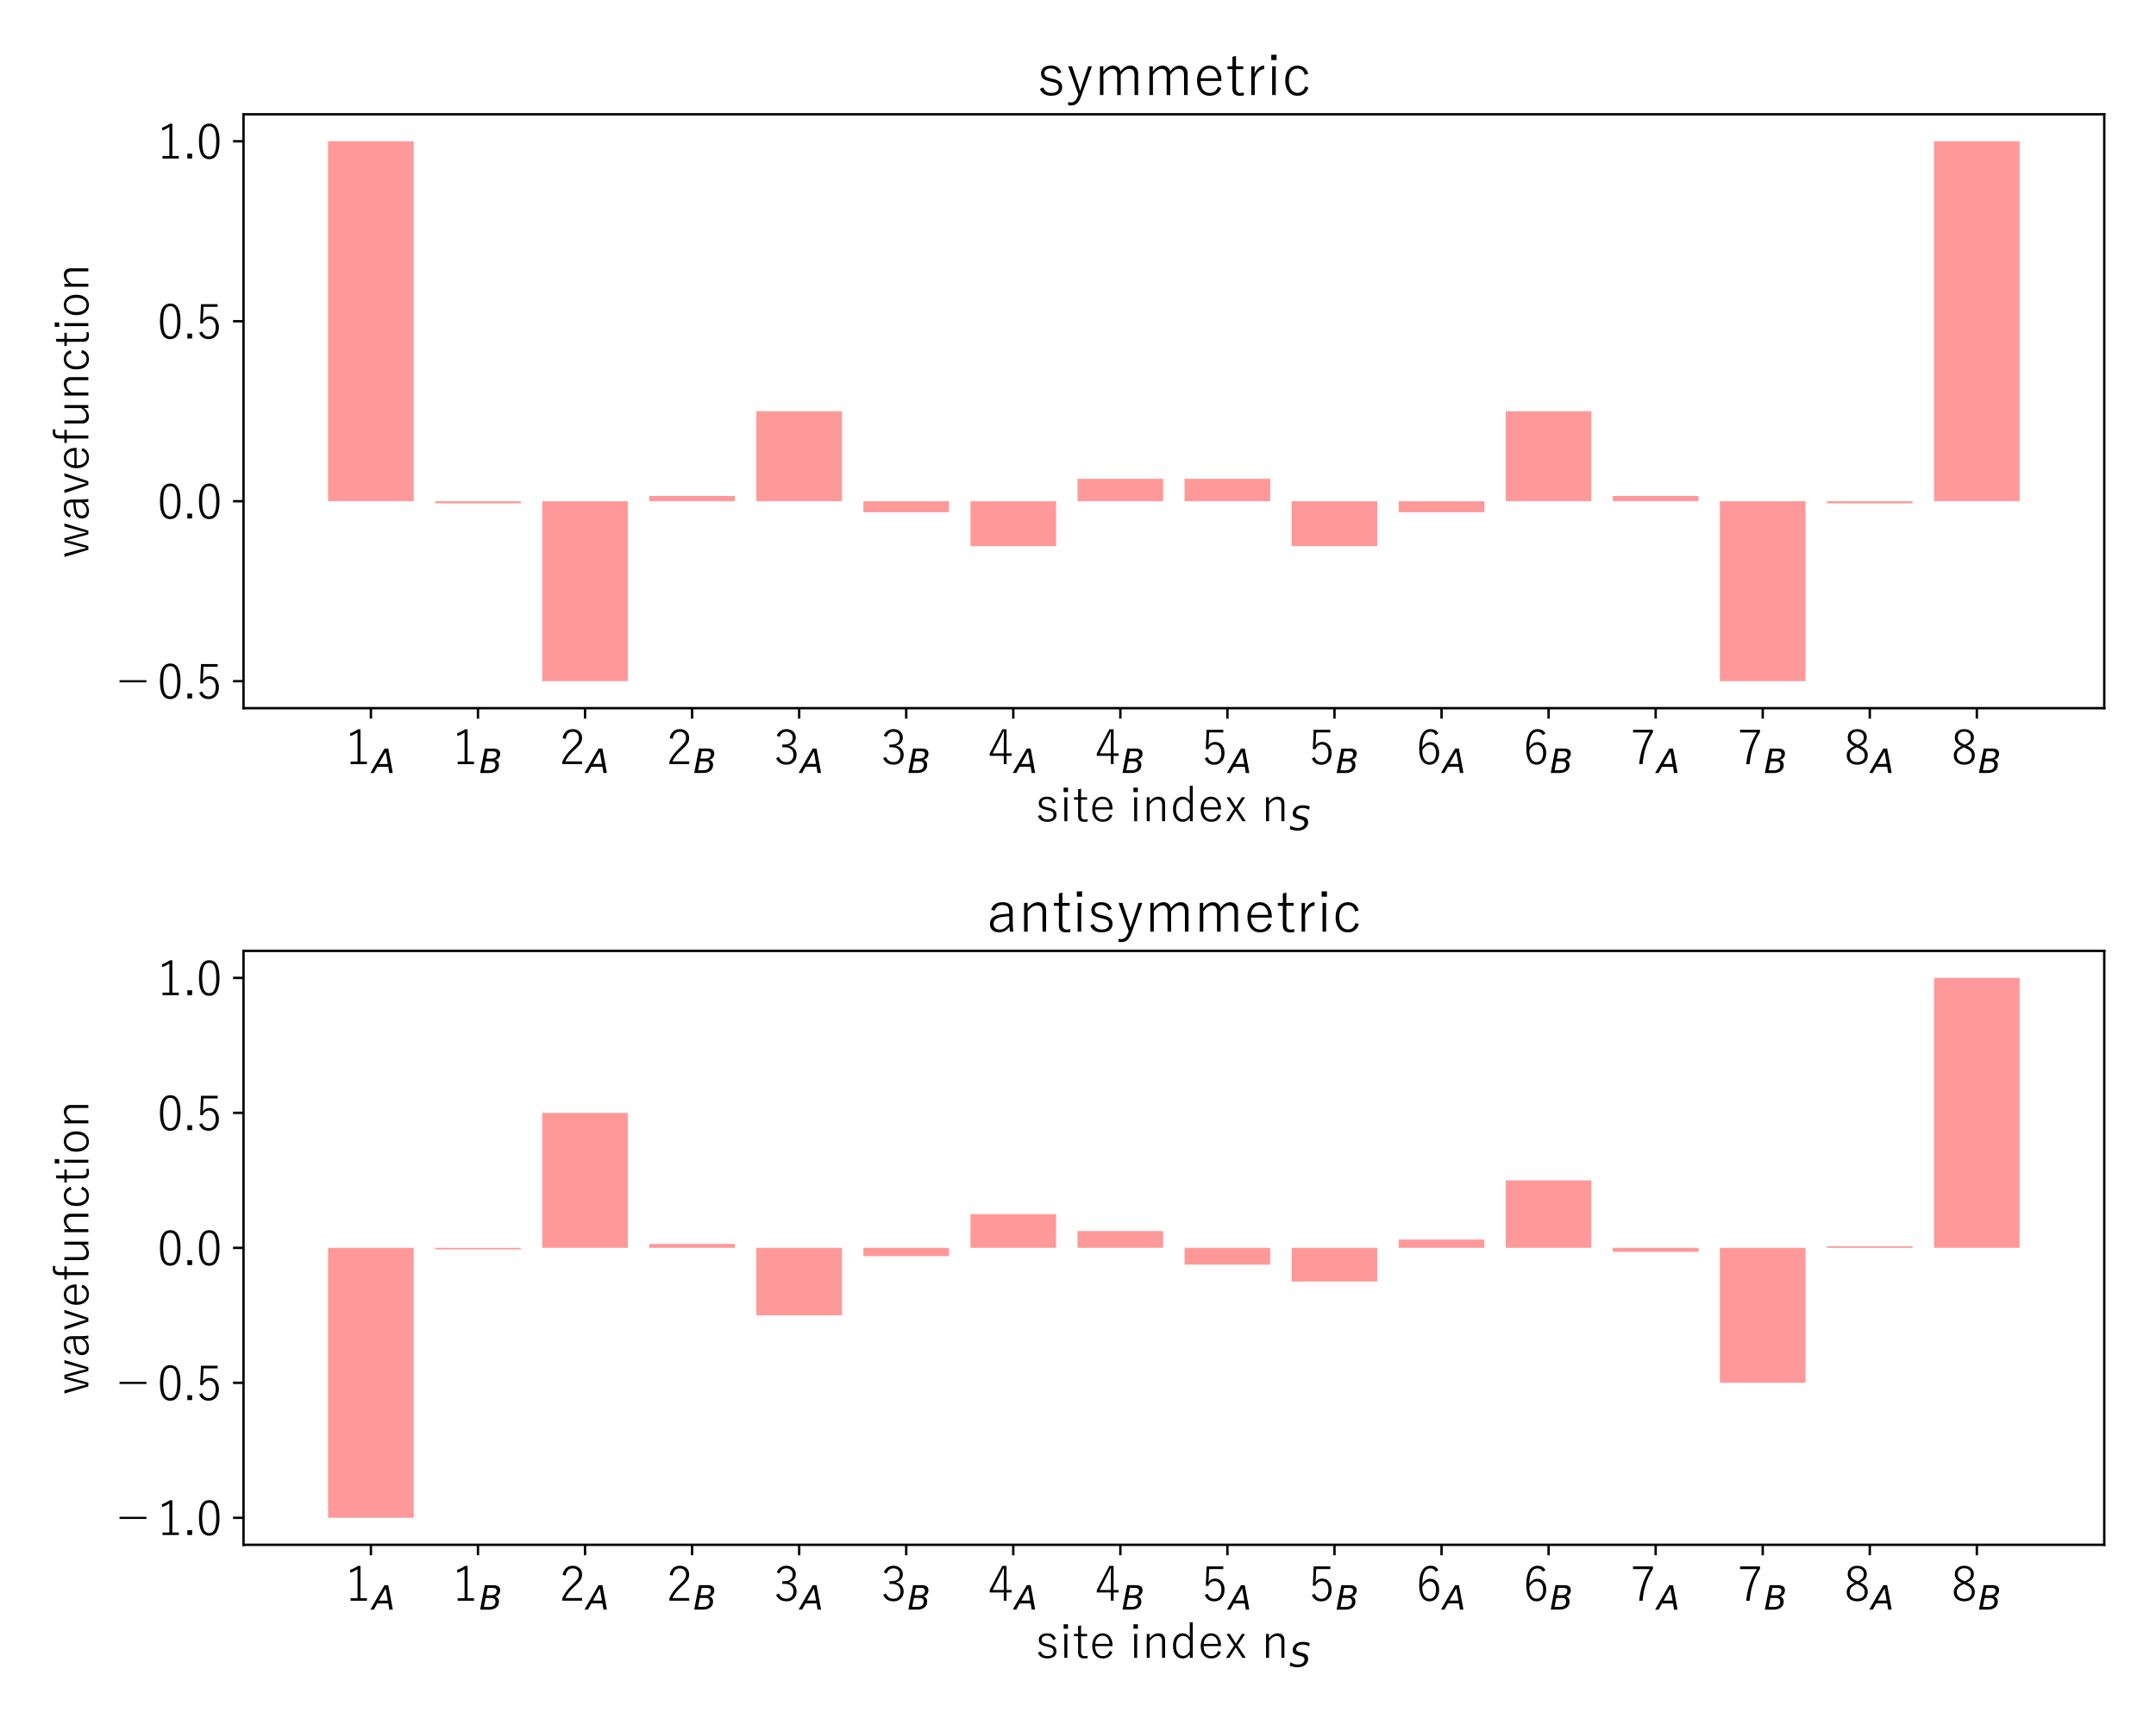 <?xml version="1.0" encoding="utf-8" standalone="no"?>
<!DOCTYPE svg PUBLIC "-//W3C//DTD SVG 1.1//EN"
  "http://www.w3.org/Graphics/SVG/1.1/DTD/svg11.dtd">
<!-- Created with matplotlib (https://matplotlib.org/) -->
<svg height="576pt" version="1.1" viewBox="0 0 720 576" width="720pt" xmlns="http://www.w3.org/2000/svg" xmlns:xlink="http://www.w3.org/1999/xlink">
 <defs>
  <style type="text/css">*{stroke-linecap:butt;stroke-linejoin:round;}</style>
 </defs>
 <g id="figure_1">
  <g id="patch_1">
   <path d="M 0 576 
L 720 576 
L 720 0 
L 0 0 
z
" style="fill:#ffffff;"/>
  </g>
  <g id="axes_1">
   <g id="patch_2">
    <path d="M 81.32 236.464 
L 702.72 236.464 
L 702.72 38.16 
L 81.32 38.16 
z
" style="fill:#ffffff;"/>
   </g>
   <g id="patch_3">
    <path clip-path="url(#pbf1592ee9a)" d="M 109.565 167.359 
L 138.168 167.359 
L 138.168 47.174 
L 109.565 47.174 
z
" style="fill:#ff9999;"/>
   </g>
   <g id="patch_4">
    <path clip-path="url(#pbf1592ee9a)" d="M 145.319 167.359 
L 173.922 167.359 
L 173.922 168.064 
L 145.319 168.064 
z
" style="fill:#ff9999;"/>
   </g>
   <g id="patch_5">
    <path clip-path="url(#pbf1592ee9a)" d="M 181.073 167.359 
L 209.676 167.359 
L 209.676 227.45 
L 181.073 227.45 
z
" style="fill:#ff9999;"/>
   </g>
   <g id="patch_6">
    <path clip-path="url(#pbf1592ee9a)" d="M 216.827 167.359 
L 245.43 167.359 
L 245.43 165.599 
L 216.827 165.599 
z
" style="fill:#ff9999;"/>
   </g>
   <g id="patch_7">
    <path clip-path="url(#pbf1592ee9a)" d="M 252.58 167.359 
L 281.183 167.359 
L 281.183 137.319 
L 252.58 137.319 
z
" style="fill:#ff9999;"/>
   </g>
   <g id="patch_8">
    <path clip-path="url(#pbf1592ee9a)" d="M 288.334 167.359 
L 316.937 167.359 
L 316.937 171.057 
L 288.334 171.057 
z
" style="fill:#ff9999;"/>
   </g>
   <g id="patch_9">
    <path clip-path="url(#pbf1592ee9a)" d="M 324.088 167.359 
L 352.691 167.359 
L 352.691 182.369 
L 324.088 182.369 
z
" style="fill:#ff9999;"/>
   </g>
   <g id="patch_10">
    <path clip-path="url(#pbf1592ee9a)" d="M 359.842 167.359 
L 388.445 167.359 
L 388.445 159.877 
L 359.842 159.877 
z
" style="fill:#ff9999;"/>
   </g>
   <g id="patch_11">
    <path clip-path="url(#pbf1592ee9a)" d="M 395.595 167.359 
L 424.198 167.359 
L 424.198 159.877 
L 395.595 159.877 
z
" style="fill:#ff9999;"/>
   </g>
   <g id="patch_12">
    <path clip-path="url(#pbf1592ee9a)" d="M 431.349 167.359 
L 459.952 167.359 
L 459.952 182.369 
L 431.349 182.369 
z
" style="fill:#ff9999;"/>
   </g>
   <g id="patch_13">
    <path clip-path="url(#pbf1592ee9a)" d="M 467.103 167.359 
L 495.706 167.359 
L 495.706 171.057 
L 467.103 171.057 
z
" style="fill:#ff9999;"/>
   </g>
   <g id="patch_14">
    <path clip-path="url(#pbf1592ee9a)" d="M 502.857 167.359 
L 531.46 167.359 
L 531.46 137.319 
L 502.857 137.319 
z
" style="fill:#ff9999;"/>
   </g>
   <g id="patch_15">
    <path clip-path="url(#pbf1592ee9a)" d="M 538.61 167.359 
L 567.213 167.359 
L 567.213 165.599 
L 538.61 165.599 
z
" style="fill:#ff9999;"/>
   </g>
   <g id="patch_16">
    <path clip-path="url(#pbf1592ee9a)" d="M 574.364 167.359 
L 602.967 167.359 
L 602.967 227.45 
L 574.364 227.45 
z
" style="fill:#ff9999;"/>
   </g>
   <g id="patch_17">
    <path clip-path="url(#pbf1592ee9a)" d="M 610.118 167.359 
L 638.721 167.359 
L 638.721 168.064 
L 610.118 168.064 
z
" style="fill:#ff9999;"/>
   </g>
   <g id="patch_18">
    <path clip-path="url(#pbf1592ee9a)" d="M 645.872 167.359 
L 674.475 167.359 
L 674.475 47.174 
L 645.872 47.174 
z
" style="fill:#ff9999;"/>
   </g>
   <g id="matplotlib.axis_1">
    <g id="xtick_1">
     <g id="line2d_1">
      <defs>
       <path d="M 0 0 
L 0 3.5 
" id="m1835295e54" style="stroke:#000000;stroke-width:0.8;"/>
      </defs>
      <g>
       <use style="stroke:#000000;stroke-width:0.8;" x="123.867" xlink:href="#m1835295e54" y="236.464"/>
      </g>
     </g>
     <g id="text_1">
      <!-- 1$_A$ -->
      <g transform="translate(115.227 255.519)scale(0.16 -0.16)">
       <defs>
        <path d="M 32.234 74.906 
L 32.234 7.516 
L 45.703 7.516 
L 45.703 2.203 
L 11.625 2.203 
L 11.625 7.516 
L 26.031 7.516 
L 26.031 68.109 
Q 19.672 63.766 11.328 60.594 
L 10.203 66.406 
Q 18.5 69.188 27.094 74.906 
z
" id="YuGothic-Regular-49"/>
        <path d="M 36.812 72.906 
L 48 72.906 
L 61.531 0 
L 51.219 0 
L 48.188 18.703 
L 15.375 18.703 
L 5.078 0 
L -5.328 0 
z
M 40.375 63.188 
L 19.922 26.906 
L 46.688 26.906 
z
" id="DejaVuSans-Oblique-65"/>
       </defs>
       <use transform="translate(0 0.094)" xlink:href="#YuGothic-Regular-49"/>
       <use transform="translate(56.572 -16.312)scale(0.7)" xlink:href="#DejaVuSans-Oblique-65"/>
      </g>
     </g>
    </g>
    <g id="xtick_2">
     <g id="line2d_2">
      <g>
       <use style="stroke:#000000;stroke-width:0.8;" x="159.621" xlink:href="#m1835295e54" y="236.464"/>
      </g>
     </g>
     <g id="text_2">
      <!-- 1$_B$ -->
      <g transform="translate(150.981 255.519)scale(0.16 -0.16)">
       <defs>
        <path d="M 16.891 72.906 
L 42.094 72.906 
Q 52.344 72.906 57.422 69.094 
Q 62.5 65.281 62.5 57.625 
Q 62.5 50.594 58.125 45.484 
Q 53.766 40.375 46.688 39.312 
Q 52.734 37.938 55.766 34.078 
Q 58.797 30.219 58.797 23.781 
Q 58.797 12.797 50.656 6.391 
Q 42.531 0 28.422 0 
L 2.688 0 
z
M 19.281 34.812 
L 14.109 8.109 
L 29.984 8.109 
Q 38.922 8.109 43.75 12.203 
Q 48.578 16.312 48.578 23.781 
Q 48.578 29.547 45.375 32.172 
Q 42.188 34.812 35.109 34.812 
z
M 25.094 64.797 
L 20.797 42.828 
L 35.5 42.828 
Q 43.359 42.828 47.781 46.234 
Q 52.203 49.656 52.203 55.719 
Q 52.203 60.453 49.219 62.625 
Q 46.234 64.797 39.703 64.797 
z
" id="DejaVuSans-Oblique-66"/>
       </defs>
       <use transform="translate(0 0.094)" xlink:href="#YuGothic-Regular-49"/>
       <use transform="translate(56.572 -16.312)scale(0.7)" xlink:href="#DejaVuSans-Oblique-66"/>
      </g>
     </g>
    </g>
    <g id="xtick_3">
     <g id="line2d_3">
      <g>
       <use style="stroke:#000000;stroke-width:0.8;" x="195.374" xlink:href="#m1835295e54" y="236.464"/>
      </g>
     </g>
     <g id="text_3">
      <!-- 2$_A$ -->
      <g transform="translate(186.734 255.624)scale(0.16 -0.16)">
       <defs>
        <path d="M 7.172 56.203 
Q 9.188 66.062 15.438 70.953 
Q 20.703 75.094 28.422 75.094 
Q 37.594 75.094 42.969 69.578 
Q 47.797 64.656 47.797 56.688 
Q 47.797 50.297 44.344 44.922 
Q 41.062 39.938 32.719 32.422 
Q 18.609 20.062 12.891 7.719 
L 47.906 7.719 
L 47.906 2.203 
L 6.594 2.203 
L 6.594 7.125 
Q 12.797 21.969 28.219 36.078 
Q 36.422 43.75 39.016 48.25 
Q 41.219 52.047 41.219 56.688 
Q 41.219 63.094 37.156 66.609 
Q 33.688 69.578 28.328 69.578 
Q 16.016 69.578 13.484 54.594 
z
" id="YuGothic-Regular-50"/>
       </defs>
       <use transform="translate(0 0.906)" xlink:href="#YuGothic-Regular-50"/>
       <use transform="translate(56.572 -15.5)scale(0.7)" xlink:href="#DejaVuSans-Oblique-65"/>
      </g>
     </g>
    </g>
    <g id="xtick_4">
     <g id="line2d_4">
      <g>
       <use style="stroke:#000000;stroke-width:0.8;" x="231.128" xlink:href="#m1835295e54" y="236.464"/>
      </g>
     </g>
     <g id="text_4">
      <!-- 2$_B$ -->
      <g transform="translate(222.488 255.624)scale(0.16 -0.16)">
       <use transform="translate(0 0.906)" xlink:href="#YuGothic-Regular-50"/>
       <use transform="translate(56.572 -15.5)scale(0.7)" xlink:href="#DejaVuSans-Oblique-66"/>
      </g>
     </g>
    </g>
    <g id="xtick_5">
     <g id="line2d_5">
      <g>
       <use style="stroke:#000000;stroke-width:0.8;" x="266.882" xlink:href="#m1835295e54" y="236.464"/>
      </g>
     </g>
     <g id="text_5">
      <!-- 3$_A$ -->
      <g transform="translate(258.242 255.624)scale(0.16 -0.16)">
       <defs>
        <path d="M 7.234 61.281 
Q 10.016 68.406 15.828 71.969 
Q 20.797 75.094 27.438 75.094 
Q 36.422 75.094 42 69.625 
Q 46.922 64.844 46.922 57.719 
Q 46.922 50.641 42.781 46.094 
Q 39.203 42.234 33.203 40.828 
L 33.203 40.188 
Q 41.016 38.422 45.062 33.062 
Q 48.641 28.328 48.641 21.688 
Q 48.641 11.719 42 5.906 
Q 36.281 0.875 27.641 0.875 
Q 11.859 0.875 5.812 14.5 
L 11.812 17.094 
Q 14.406 10.938 18.609 8.453 
Q 22.172 6.297 27.641 6.297 
Q 34.625 6.297 38.578 10.984 
Q 42.047 15.094 42.047 21.484 
Q 42.047 29.5 37.016 33.547 
Q 32.469 37.203 24.422 37.203 
L 18.797 37.203 
L 18.797 42.922 
L 23.828 42.922 
Q 32.375 42.922 36.719 47.266 
Q 40.438 50.984 40.438 57.172 
Q 40.438 63.422 36.234 66.844 
Q 32.719 69.672 27.297 69.672 
Q 22.016 69.672 18.266 66.656 
Q 14.797 63.875 13.234 58.891 
z
" id="YuGothic-Regular-51"/>
       </defs>
       <use transform="translate(0 0.906)" xlink:href="#YuGothic-Regular-51"/>
       <use transform="translate(56.572 -15.5)scale(0.7)" xlink:href="#DejaVuSans-Oblique-65"/>
      </g>
     </g>
    </g>
    <g id="xtick_6">
     <g id="line2d_6">
      <g>
       <use style="stroke:#000000;stroke-width:0.8;" x="302.636" xlink:href="#m1835295e54" y="236.464"/>
      </g>
     </g>
     <g id="text_6">
      <!-- 3$_B$ -->
      <g transform="translate(293.996 255.624)scale(0.16 -0.16)">
       <use transform="translate(0 0.906)" xlink:href="#YuGothic-Regular-51"/>
       <use transform="translate(56.572 -15.5)scale(0.7)" xlink:href="#DejaVuSans-Oblique-66"/>
      </g>
     </g>
    </g>
    <g id="xtick_7">
     <g id="line2d_7">
      <g>
       <use style="stroke:#000000;stroke-width:0.8;" x="338.389" xlink:href="#m1835295e54" y="236.464"/>
      </g>
     </g>
     <g id="text_7">
      <!-- 4$_A$ -->
      <g transform="translate(329.749 255.519)scale(0.16 -0.16)">
       <defs>
        <path d="M 39.891 74.812 
L 39.891 24.562 
L 50.484 24.562 
L 50.484 19.391 
L 39.891 19.391 
L 39.891 2.203 
L 34.188 2.203 
L 34.188 19.391 
L 4.781 19.391 
L 4.781 24.266 
L 31.203 74.812 
z
M 34.188 24.562 
L 34.188 54.5 
Q 34.188 57.469 34.375 69.672 
L 33.406 69.672 
Q 30.375 62.312 26.859 55.672 
L 10.891 24.562 
z
" id="YuGothic-Regular-52"/>
       </defs>
       <use transform="translate(0 0.188)" xlink:href="#YuGothic-Regular-52"/>
       <use transform="translate(56.572 -16.219)scale(0.7)" xlink:href="#DejaVuSans-Oblique-65"/>
      </g>
     </g>
    </g>
    <g id="xtick_8">
     <g id="line2d_8">
      <g>
       <use style="stroke:#000000;stroke-width:0.8;" x="374.143" xlink:href="#m1835295e54" y="236.464"/>
      </g>
     </g>
     <g id="text_8">
      <!-- 4$_B$ -->
      <g transform="translate(365.503 255.519)scale(0.16 -0.16)">
       <use transform="translate(0 0.188)" xlink:href="#YuGothic-Regular-52"/>
       <use transform="translate(56.572 -16.219)scale(0.7)" xlink:href="#DejaVuSans-Oblique-66"/>
      </g>
     </g>
    </g>
    <g id="xtick_9">
     <g id="line2d_9">
      <g>
       <use style="stroke:#000000;stroke-width:0.8;" x="409.897" xlink:href="#m1835295e54" y="236.464"/>
      </g>
     </g>
     <g id="text_9">
      <!-- 5$_A$ -->
      <g transform="translate(401.257 255.519)scale(0.16 -0.16)">
       <defs>
        <path d="M 45.406 73.875 
L 45.406 68.359 
L 15.875 68.359 
L 14.984 49.359 
Q 14.891 47.219 14.406 40.969 
Q 16.656 44.625 20.703 46.688 
Q 24.312 48.484 28.422 48.484 
Q 37.453 48.484 43.016 41.453 
Q 48 35.109 48 25.391 
Q 48 13.281 40.969 6.5 
Q 35.203 0.875 26.812 0.875 
Q 12.062 0.875 6.781 14.203 
L 12.891 16.797 
Q 16.547 6.297 26.812 6.297 
Q 33.938 6.297 37.891 11.969 
Q 41.406 17 41.406 25.094 
Q 41.406 34.188 37.203 38.969 
Q 33.547 43.062 27.484 43.062 
Q 22.609 43.062 18.891 40.094 
Q 15.672 37.453 14.109 33.062 
L 8.891 33.891 
L 10.594 73.875 
z
" id="YuGothic-Regular-53"/>
       </defs>
       <use transform="translate(0 0.125)" xlink:href="#YuGothic-Regular-53"/>
       <use transform="translate(56.572 -16.281)scale(0.7)" xlink:href="#DejaVuSans-Oblique-65"/>
      </g>
     </g>
    </g>
    <g id="xtick_10">
     <g id="line2d_10">
      <g>
       <use style="stroke:#000000;stroke-width:0.8;" x="445.651" xlink:href="#m1835295e54" y="236.464"/>
      </g>
     </g>
     <g id="text_10">
      <!-- 5$_B$ -->
      <g transform="translate(437.011 255.519)scale(0.16 -0.16)">
       <use transform="translate(0 0.125)" xlink:href="#YuGothic-Regular-53"/>
       <use transform="translate(56.572 -16.281)scale(0.7)" xlink:href="#DejaVuSans-Oblique-66"/>
      </g>
     </g>
    </g>
    <g id="xtick_11">
     <g id="line2d_11">
      <g>
       <use style="stroke:#000000;stroke-width:0.8;" x="481.404" xlink:href="#m1835295e54" y="236.464"/>
      </g>
     </g>
     <g id="text_11">
      <!-- 6$_A$ -->
      <g transform="translate(472.764 255.624)scale(0.16 -0.16)">
       <defs>
        <path d="M 47.516 65.719 
L 41.5 62.797 
Q 38.422 69.672 31 69.672 
Q 14.203 69.672 13.625 37.016 
Q 20.406 47.906 30.609 47.906 
Q 39.312 47.906 44.484 40.969 
Q 49.031 34.859 49.031 25.391 
Q 49.031 13.375 42.531 6.594 
Q 37.109 0.875 28.906 0.875 
Q 18.5 0.875 12.797 10.203 
Q 7.422 18.891 7.422 34.375 
Q 7.422 56.344 14.703 66.656 
Q 20.703 75.094 31.203 75.094 
Q 42.438 75.094 47.516 65.719 
z
M 13.812 30.719 
Q 13.922 17.781 18.75 11.422 
Q 22.656 6.297 28.906 6.297 
Q 35.688 6.297 39.312 11.859 
Q 42.531 16.797 42.531 25.297 
Q 42.531 33.844 38.578 38.422 
Q 35.156 42.391 29.641 42.391 
Q 20.266 42.391 13.812 30.719 
z
" id="YuGothic-Regular-54"/>
       </defs>
       <use transform="translate(0 0.906)" xlink:href="#YuGothic-Regular-54"/>
       <use transform="translate(56.572 -15.5)scale(0.7)" xlink:href="#DejaVuSans-Oblique-65"/>
      </g>
     </g>
    </g>
    <g id="xtick_12">
     <g id="line2d_12">
      <g>
       <use style="stroke:#000000;stroke-width:0.8;" x="517.158" xlink:href="#m1835295e54" y="236.464"/>
      </g>
     </g>
     <g id="text_12">
      <!-- 6$_B$ -->
      <g transform="translate(508.518 255.624)scale(0.16 -0.16)">
       <use transform="translate(0 0.906)" xlink:href="#YuGothic-Regular-54"/>
       <use transform="translate(56.572 -15.5)scale(0.7)" xlink:href="#DejaVuSans-Oblique-66"/>
      </g>
     </g>
    </g>
    <g id="xtick_13">
     <g id="line2d_13">
      <g>
       <use style="stroke:#000000;stroke-width:0.8;" x="552.912" xlink:href="#m1835295e54" y="236.464"/>
      </g>
     </g>
     <g id="text_13">
      <!-- 7$_A$ -->
      <g transform="translate(544.272 255.519)scale(0.16 -0.16)">
       <defs>
        <path d="M 48.297 73.875 
L 48.297 68.844 
Q 38.031 52.438 32.906 35.688 
Q 28.266 20.703 26.703 2.203 
L 19.578 2.203 
Q 21.578 22.656 27.781 39.656 
Q 32.812 53.562 41.797 68.172 
L 6.781 68.172 
L 6.781 73.875 
z
" id="YuGothic-Regular-55"/>
       </defs>
       <use transform="translate(0 0.125)" xlink:href="#YuGothic-Regular-55"/>
       <use transform="translate(56.572 -16.281)scale(0.7)" xlink:href="#DejaVuSans-Oblique-65"/>
      </g>
     </g>
    </g>
    <g id="xtick_14">
     <g id="line2d_14">
      <g>
       <use style="stroke:#000000;stroke-width:0.8;" x="588.666" xlink:href="#m1835295e54" y="236.464"/>
      </g>
     </g>
     <g id="text_14">
      <!-- 7$_B$ -->
      <g transform="translate(580.026 255.519)scale(0.16 -0.16)">
       <use transform="translate(0 0.125)" xlink:href="#YuGothic-Regular-55"/>
       <use transform="translate(56.572 -16.281)scale(0.7)" xlink:href="#DejaVuSans-Oblique-66"/>
      </g>
     </g>
    </g>
    <g id="xtick_15">
     <g id="line2d_15">
      <g>
       <use style="stroke:#000000;stroke-width:0.8;" x="624.419" xlink:href="#m1835295e54" y="236.464"/>
      </g>
     </g>
     <g id="text_15">
      <!-- 8$_A$ -->
      <g transform="translate(615.779 255.624)scale(0.16 -0.16)">
       <defs>
        <path d="M 33.5 40.281 
Q 43.016 36.078 46.688 30.906 
Q 49.703 26.656 49.703 20.406 
Q 49.703 10.688 42.781 5.375 
Q 36.922 0.875 27.734 0.875 
Q 17.234 0.875 11.234 6.641 
Q 5.812 11.812 5.812 20.172 
Q 5.812 27 10.156 31.688 
Q 13.922 35.75 22.016 39.5 
Q 13.922 43.359 10.75 48 
Q 8.016 51.906 8.016 57.625 
Q 8.016 65.766 14.156 70.75 
Q 19.578 75.094 27.688 75.094 
Q 37.156 75.094 42.828 69.625 
Q 47.703 64.891 47.703 57.906 
Q 47.703 51.375 44.141 47.219 
Q 40.875 43.5 33.5 40.281 
z
M 28.609 42.578 
Q 36.375 45.906 39.203 49.859 
Q 41.5 52.984 41.5 57.812 
Q 41.5 63.625 37.203 67 
Q 33.5 69.922 27.688 69.922 
Q 21.141 69.922 17.438 66.109 
Q 14.203 62.797 14.203 57.625 
Q 14.203 52.594 17.234 49.359 
Q 20.125 46.344 26.906 43.406 
z
M 27.094 37.109 
Q 18.406 33.203 15.047 29.047 
Q 12.109 25.438 12.109 20.406 
Q 12.109 13.375 16.844 9.578 
Q 20.953 6.203 27.734 6.203 
Q 35.641 6.203 39.844 10.5 
Q 43.406 14.156 43.406 20.312 
Q 43.406 25.984 39.844 29.641 
Q 36.578 32.953 28.812 36.281 
z
" id="YuGothic-Regular-56"/>
       </defs>
       <use transform="translate(0 0.906)" xlink:href="#YuGothic-Regular-56"/>
       <use transform="translate(56.572 -15.5)scale(0.7)" xlink:href="#DejaVuSans-Oblique-65"/>
      </g>
     </g>
    </g>
    <g id="xtick_16">
     <g id="line2d_16">
      <g>
       <use style="stroke:#000000;stroke-width:0.8;" x="660.173" xlink:href="#m1835295e54" y="236.464"/>
      </g>
     </g>
     <g id="text_16">
      <!-- 8$_B$ -->
      <g transform="translate(651.533 255.624)scale(0.16 -0.16)">
       <use transform="translate(0 0.906)" xlink:href="#YuGothic-Regular-56"/>
       <use transform="translate(56.572 -15.5)scale(0.7)" xlink:href="#DejaVuSans-Oblique-66"/>
      </g>
     </g>
    </g>
    <g id="text_17">
     <!-- site index n$_S$ -->
     <g transform="translate(345.7 274.664)scale(0.16 -0.16)">
      <defs>
       <path d="M 43.109 41.609 
L 37.109 39.5 
Q 34.281 48.531 24.906 48.531 
Q 19.234 48.531 16.156 46.047 
Q 13.531 43.891 13.531 40.531 
Q 13.531 36.328 16.156 34.328 
Q 18.5 32.516 24.516 31.203 
L 28.516 30.328 
Q 37.797 28.172 41.266 24.656 
Q 44.438 21.484 44.438 15.672 
Q 44.438 8.797 39.109 4.781 
Q 34.078 0.984 25.438 0.984 
Q 10.359 0.984 5.719 13.094 
L 11.719 15.375 
Q 15.047 5.859 25.531 5.859 
Q 32.469 5.859 35.797 9.031 
Q 38.328 11.469 38.328 15.094 
Q 38.328 19.734 35.688 21.781 
Q 33.203 23.688 26.422 25.203 
L 22.406 26.125 
Q 13.578 28.125 10.297 31.781 
Q 7.625 34.766 7.625 39.984 
Q 7.625 46.297 12.547 49.953 
Q 17.141 53.422 25 53.422 
Q 38.531 53.422 43.109 41.609 
z
" id="YuGothic-Regular-115"/>
       <path d="M 16.219 52.203 
L 16.219 2.203 
L 10.016 2.203 
L 10.016 52.203 
z
M 17.672 72.312 
L 17.672 62.984 
L 8.5 62.984 
L 8.5 72.312 
z
" id="YuGothic-Regular-105"/>
       <path d="M 18.703 70.125 
L 18.703 52.203 
L 31.297 52.203 
L 31.297 47.219 
L 18.703 47.219 
L 18.703 14.703 
Q 18.703 5.859 26.125 5.859 
Q 29.344 5.859 32.625 6.594 
L 32.172 1.516 
Q 29.047 0.984 25.094 0.984 
Q 12.5 0.984 12.5 13.484 
L 12.5 47.219 
L 3.906 47.219 
L 3.906 52.203 
L 12.5 52.203 
L 12.5 68.703 
z
" id="YuGothic-Regular-116"/>
       <path d="M 49.172 26.703 
L 12.891 26.703 
Q 12.891 16.219 17.969 10.547 
Q 22.219 5.859 28.812 5.859 
Q 39.594 5.859 42.969 16.609 
L 48.781 14.406 
Q 43.609 0.984 28.719 0.984 
Q 18.219 0.984 12.156 8.938 
Q 6.781 15.969 6.781 27.094 
Q 6.781 39.797 13.672 47.172 
Q 19.484 53.422 28.172 53.422 
Q 38.094 53.422 43.953 45.75 
Q 49.172 38.922 49.172 28.328 
z
M 42.969 31.391 
Q 42.281 40.094 37.891 44.578 
Q 34.125 48.438 28.266 48.438 
Q 21.531 48.438 17.328 43.219 
Q 13.625 38.672 13.094 31.391 
z
" id="YuGothic-Regular-101"/>
       <path d="M 0 0 
z
" id="YuGothic-Regular-32"/>
       <path d="M 16.016 52.203 
L 16.016 42.922 
Q 24.422 53.422 34.281 53.422 
Q 41.062 53.422 44.875 49.172 
Q 48.297 45.406 48.297 39.312 
L 48.297 2.203 
L 42 2.203 
L 42 36.719 
Q 42 47.797 32.719 47.797 
Q 24.031 47.797 16.219 37.406 
L 16.219 2.203 
L 10.016 2.203 
L 10.016 52.203 
z
" id="YuGothic-Regular-110"/>
       <path d="M 48 76.422 
L 48 2.203 
L 42 2.203 
L 42 9.906 
Q 36.422 0.984 26.906 0.984 
Q 17.484 0.984 11.859 8.938 
Q 6.781 16.109 6.781 27.391 
Q 6.781 40.234 13.188 47.406 
Q 18.5 53.422 26.609 53.422 
Q 35.984 53.422 41.797 44.672 
L 41.797 76.422 
z
M 41.797 37.984 
Q 36.531 48 27.594 48 
Q 20.656 48 16.75 41.938 
Q 13.188 36.469 13.188 27.297 
Q 13.188 16.703 18.016 11.031 
Q 21.969 6.297 28.078 6.297 
Q 36.281 6.297 41.797 16.016 
z
" id="YuGothic-Regular-100"/>
       <path d="M 43.703 52.203 
L 27.828 28.078 
L 45.125 2.203 
L 38.094 2.203 
L 27 19.484 
Q 26.469 20.359 25.531 21.781 
Q 24.703 23.141 24.219 23.875 
Q 23.188 22.312 21.391 19.484 
L 10.594 2.203 
L 3.812 2.203 
L 20.797 27.875 
L 4.688 52.203 
L 11.719 52.203 
L 21.625 36.375 
Q 22.953 34.234 24.609 31.891 
L 27.484 36.812 
L 36.922 52.203 
z
" id="YuGothic-Regular-120"/>
       <path d="M 60.297 70.516 
L 58.406 60.891 
Q 53.469 63.531 48.609 64.875 
Q 43.75 66.219 39.203 66.219 
Q 30.375 66.219 25.141 62.359 
Q 19.922 58.5 19.922 52.094 
Q 19.922 48.578 21.844 46.703 
Q 23.781 44.828 31.781 42.672 
L 37.703 41.219 
Q 47.703 38.625 51.609 34.641 
Q 55.516 30.672 55.516 23.484 
Q 55.516 12.453 46.844 5.516 
Q 38.188 -1.422 24.031 -1.422 
Q 18.219 -1.422 12.359 -0.266 
Q 6.5 0.875 0.594 3.219 
L 2.594 13.375 
Q 8.016 10.016 13.453 8.297 
Q 18.891 6.594 24.312 6.594 
Q 33.547 6.594 39.109 10.688 
Q 44.672 14.797 44.672 21.391 
Q 44.672 25.781 42.453 28.047 
Q 40.234 30.328 32.906 32.172 
L 27 33.688 
Q 16.891 36.328 13.203 39.766 
Q 9.516 43.219 9.516 49.422 
Q 9.516 60.297 17.891 67.25 
Q 26.266 74.219 39.703 74.219 
Q 44.922 74.219 50.047 73.281 
Q 55.172 72.359 60.297 70.516 
z
" id="DejaVuSans-Oblique-83"/>
      </defs>
      <use transform="translate(0 0.578)" xlink:href="#YuGothic-Regular-115"/>
      <use transform="translate(50.879 0.578)" xlink:href="#YuGothic-Regular-105"/>
      <use transform="translate(77.1 0.578)" xlink:href="#YuGothic-Regular-116"/>
      <use transform="translate(112.305 0.578)" xlink:href="#YuGothic-Regular-101"/>
      <use transform="translate(168.115 0.578)" xlink:href="#YuGothic-Regular-32"/>
      <use transform="translate(196.631 0.578)" xlink:href="#YuGothic-Regular-105"/>
      <use transform="translate(222.852 0.578)" xlink:href="#YuGothic-Regular-110"/>
      <use transform="translate(280.859 0.578)" xlink:href="#YuGothic-Regular-100"/>
      <use transform="translate(338.672 0.578)" xlink:href="#YuGothic-Regular-101"/>
      <use transform="translate(394.482 0.578)" xlink:href="#YuGothic-Regular-120"/>
      <use transform="translate(443.359 0.578)" xlink:href="#YuGothic-Regular-32"/>
      <use transform="translate(471.875 0.578)" xlink:href="#YuGothic-Regular-110"/>
      <use transform="translate(530.84 -15.828)scale(0.7)" xlink:href="#DejaVuSans-Oblique-83"/>
     </g>
    </g>
   </g>
   <g id="matplotlib.axis_2">
    <g id="ytick_1">
     <g id="line2d_17">
      <defs>
       <path d="M 0 0 
L -3.5 0 
" id="m3c2207ab56" style="stroke:#000000;stroke-width:0.8;"/>
      </defs>
      <g>
       <use style="stroke:#000000;stroke-width:0.8;" x="81.32" xlink:href="#m3c2207ab56" y="227.452"/>
      </g>
     </g>
     <g id="text_18">
      <!-- −0.5 -->
      <g transform="translate(36.4 233.566)scale(0.16 -0.16)">
       <defs>
        <path d="M 78.125 40.281 
L 78.125 35.797 
L 21.922 35.797 
L 21.922 40.281 
z
" id="YuGothic-Regular-8722"/>
        <path d="M 27.938 75.094 
Q 49.219 75.094 49.219 38.375 
Q 49.219 0.875 27.688 0.875 
Q 6.391 0.875 6.391 38.188 
Q 6.391 75.094 27.938 75.094 
z
M 27.938 69.578 
Q 19.828 69.578 16.359 61.531 
Q 13.094 54 13.094 38.375 
Q 13.094 20.359 17.188 12.797 
Q 20.656 6.391 27.688 6.391 
Q 35.797 6.391 39.312 14.844 
Q 42.531 22.562 42.531 38.281 
Q 42.531 56.109 38.375 63.422 
Q 34.906 69.578 27.938 69.578 
z
" id="YuGothic-Regular-48"/>
        <path d="M 17.922 12.406 
L 17.922 2.203 
L 7.906 2.203 
L 7.906 12.406 
z
" id="YuGothic-Regular-46"/>
       </defs>
       <use xlink:href="#YuGothic-Regular-8722"/>
       <use x="100" xlink:href="#YuGothic-Regular-48"/>
       <use x="155.615" xlink:href="#YuGothic-Regular-46"/>
       <use x="181.396" xlink:href="#YuGothic-Regular-53"/>
      </g>
     </g>
    </g>
    <g id="ytick_2">
     <g id="line2d_18">
      <g>
       <use style="stroke:#000000;stroke-width:0.8;" x="81.32" xlink:href="#m3c2207ab56" y="167.359"/>
      </g>
     </g>
     <g id="text_19">
      <!-- 0.0 -->
      <g transform="translate(52.4 173.473)scale(0.16 -0.16)">
       <use xlink:href="#YuGothic-Regular-48"/>
       <use x="55.615" xlink:href="#YuGothic-Regular-46"/>
       <use x="81.396" xlink:href="#YuGothic-Regular-48"/>
      </g>
     </g>
    </g>
    <g id="ytick_3">
     <g id="line2d_19">
      <g>
       <use style="stroke:#000000;stroke-width:0.8;" x="81.32" xlink:href="#m3c2207ab56" y="107.267"/>
      </g>
     </g>
     <g id="text_20">
      <!-- 0.5 -->
      <g transform="translate(52.4 113.38)scale(0.16 -0.16)">
       <use xlink:href="#YuGothic-Regular-48"/>
       <use x="55.615" xlink:href="#YuGothic-Regular-46"/>
       <use x="81.396" xlink:href="#YuGothic-Regular-53"/>
      </g>
     </g>
    </g>
    <g id="ytick_4">
     <g id="line2d_20">
      <g>
       <use style="stroke:#000000;stroke-width:0.8;" x="81.32" xlink:href="#m3c2207ab56" y="47.174"/>
      </g>
     </g>
     <g id="text_21">
      <!-- 1.0 -->
      <g transform="translate(52.4 53.288)scale(0.16 -0.16)">
       <use xlink:href="#YuGothic-Regular-49"/>
       <use x="55.615" xlink:href="#YuGothic-Regular-46"/>
       <use x="81.396" xlink:href="#YuGothic-Regular-48"/>
      </g>
     </g>
    </g>
    <g id="text_22">
     <!-- wavefunction -->
     <g transform="translate(29.852 186.583)rotate(-90)scale(0.16 -0.16)">
      <defs>
       <path d="M 73.734 52.203 
L 58.594 2.203 
L 50.922 2.203 
L 42.531 33.109 
Q 40.922 39.016 39.203 47.219 
L 38.094 47.219 
Q 35.984 37.156 34.906 33.109 
L 26.516 2.203 
L 18.797 2.203 
L 3.906 52.203 
L 10.594 52.203 
L 18.797 21.094 
Q 20.703 13.672 22.219 7.078 
L 23.297 7.078 
Q 26.422 20.609 26.516 21 
L 34.812 52.203 
L 42.828 52.203 
L 51.125 21.391 
Q 52.203 17.391 54.297 7.078 
L 55.422 7.078 
Q 57.125 15.047 58.891 21.297 
L 67.391 52.203 
z
" id="YuGothic-Regular-119"/>
       <path d="M 8.594 40.578 
Q 13.094 53.422 28.266 53.422 
Q 46 53.422 46 36.812 
L 46 19.188 
Q 46 9.188 47.219 2.203 
L 41.406 2.203 
Q 40.766 5.078 40.281 10.984 
Q 33.688 0.984 22.219 0.984 
Q 14.266 0.984 10.062 5.562 
Q 6.5 9.422 6.5 15.484 
Q 6.5 29.047 23.391 31.891 
Q 29.984 33.016 39.984 33.5 
L 39.984 36.188 
Q 39.984 43.312 36.859 46.094 
Q 34.125 48.531 28.172 48.531 
Q 17.438 48.531 14.406 38.484 
z
M 39.984 28.906 
Q 32.469 28.766 24.703 27.297 
Q 12.703 24.859 12.703 15.766 
Q 12.703 10.891 15.828 8.25 
Q 18.609 5.859 23.297 5.859 
Q 33.344 5.859 39.984 16.703 
z
" id="YuGothic-Regular-97"/>
       <path d="M 45.125 52.203 
L 28.328 2.203 
L 20.609 2.203 
L 3.812 52.203 
L 10.5 52.203 
L 20.125 21.484 
Q 20.906 18.891 24.219 7.078 
L 25.094 7.078 
Q 28.219 18.406 29.297 21.922 
L 38.812 52.203 
z
" id="YuGothic-Regular-118"/>
       <path d="M 32.469 75.984 
L 31.594 70.906 
Q 29.438 71.344 27 71.344 
Q 22.656 71.344 20.797 69.094 
Q 19.188 67.141 19.188 62.984 
L 19.188 52.203 
L 31 52.203 
L 31 47.219 
L 19.188 47.219 
L 19.188 2.203 
L 12.984 2.203 
L 12.984 47.219 
L 3.719 47.219 
L 3.719 52.203 
L 12.984 52.203 
L 12.984 63.188 
Q 12.984 76.422 26.266 76.422 
Q 28.516 76.422 32.469 75.984 
z
" id="YuGothic-Regular-102"/>
       <path d="M 48.094 52.203 
L 48.094 2.203 
L 42.094 2.203 
L 42.094 11.719 
Q 38.719 6.391 33.406 3.516 
Q 28.812 0.984 23.922 0.984 
Q 17.188 0.984 13.328 5.031 
Q 9.719 8.734 9.719 14.984 
L 9.719 52.203 
L 16.016 52.203 
L 16.016 16.891 
Q 16.016 6.5 25.594 6.5 
Q 30.219 6.5 35.016 9.859 
Q 39.156 12.797 41.891 17.188 
L 41.891 52.203 
z
" id="YuGothic-Regular-117"/>
       <path d="M 46.578 39.109 
L 40.484 37.312 
Q 37.797 48.344 27.781 48.344 
Q 20.406 48.344 16.406 42.094 
Q 12.891 36.531 12.891 27.297 
Q 12.891 16.547 17.484 10.891 
Q 21.391 6.062 27.781 6.062 
Q 38.328 6.062 41.016 17.281 
L 46.969 15.281 
Q 42.281 0.984 27.781 0.984 
Q 17.438 0.984 11.625 8.938 
Q 6.5 15.922 6.5 27.094 
Q 6.5 39.891 13.188 47.172 
Q 18.953 53.422 27.781 53.422 
Q 35.156 53.422 40.141 49.312 
Q 44.672 45.656 46.578 39.109 
z
" id="YuGothic-Regular-99"/>
       <path d="M 28.078 53.422 
Q 38.094 53.422 44 45.516 
Q 49.266 38.422 49.266 27.391 
Q 49.266 14.594 42.484 7.281 
Q 36.719 0.984 27.984 0.984 
Q 17.828 0.984 11.969 8.984 
Q 6.781 16.016 6.781 27.094 
Q 6.781 39.891 13.531 47.172 
Q 19.281 53.422 28.078 53.422 
z
M 28.078 48.344 
Q 20.656 48.344 16.703 42.094 
Q 13.188 36.578 13.188 27.297 
Q 13.188 16.547 17.672 10.891 
Q 21.578 6.062 27.984 6.062 
Q 35.359 6.062 39.359 12.359 
Q 42.875 17.922 42.875 27.297 
Q 42.875 37.891 38.375 43.5 
Q 34.469 48.344 28.078 48.344 
z
" id="YuGothic-Regular-111"/>
      </defs>
      <use xlink:href="#YuGothic-Regular-119"/>
      <use x="77.588" xlink:href="#YuGothic-Regular-97"/>
      <use x="133.398" xlink:href="#YuGothic-Regular-118"/>
      <use x="182.275" xlink:href="#YuGothic-Regular-101"/>
      <use x="238.086" xlink:href="#YuGothic-Regular-102"/>
      <use x="272.607" xlink:href="#YuGothic-Regular-117"/>
      <use x="330.713" xlink:href="#YuGothic-Regular-110"/>
      <use x="388.721" xlink:href="#YuGothic-Regular-99"/>
      <use x="440.332" xlink:href="#YuGothic-Regular-116"/>
      <use x="475.537" xlink:href="#YuGothic-Regular-105"/>
      <use x="501.758" xlink:href="#YuGothic-Regular-111"/>
      <use x="557.861" xlink:href="#YuGothic-Regular-110"/>
     </g>
    </g>
   </g>
   <g id="patch_19">
    <path d="M 81.32 236.464 
L 81.32 38.16 
" style="fill:none;stroke:#000000;stroke-linecap:square;stroke-linejoin:miter;stroke-width:0.8;"/>
   </g>
   <g id="patch_20">
    <path d="M 702.72 236.464 
L 702.72 38.16 
" style="fill:none;stroke:#000000;stroke-linecap:square;stroke-linejoin:miter;stroke-width:0.8;"/>
   </g>
   <g id="patch_21">
    <path d="M 81.32 236.464 
L 702.72 236.464 
" style="fill:none;stroke:#000000;stroke-linecap:square;stroke-linejoin:miter;stroke-width:0.8;"/>
   </g>
   <g id="patch_22">
    <path d="M 81.32 38.16 
L 702.72 38.16 
" style="fill:none;stroke:#000000;stroke-linecap:square;stroke-linejoin:miter;stroke-width:0.8;"/>
   </g>
   <g id="text_23">
    <!-- symmetric -->
    <g transform="translate(346.183 32.16)scale(0.192 -0.192)">
     <defs>
      <path d="M 45.312 52.203 
L 26.422 -0.391 
Q 23.25 -9.375 18.5 -12.938 
Q 14.594 -15.922 8.688 -15.922 
Q 6.203 -15.922 4.203 -15.531 
L 3.719 -10.109 
Q 6.391 -10.688 8.688 -10.688 
Q 13.281 -10.688 16.156 -7.719 
Q 18.75 -5.125 20.906 0.688 
L 21.828 3.078 
L 4 52.203 
L 10.688 52.203 
L 21.531 19.969 
Q 22.516 17 24.516 9.906 
L 25 9.906 
Q 25.734 12.016 26.812 15.484 
Q 27.938 18.953 28.328 20.219 
L 38.922 52.203 
z
" id="YuGothic-Regular-121"/>
      <path d="M 15.922 52.203 
L 15.922 42.922 
Q 23.734 53.422 32.812 53.422 
Q 38.281 53.422 42 50.094 
Q 45.219 47.266 45.797 43.016 
Q 53.422 53.422 62.797 53.422 
Q 69.391 53.422 73.094 49.172 
Q 76.422 45.406 76.422 39.312 
L 76.422 2.203 
L 70.219 2.203 
L 70.219 36.719 
Q 70.219 47.797 61.078 47.797 
Q 56.938 47.797 52.641 44.578 
Q 49.031 41.844 46.188 37.406 
L 46.188 2.203 
L 39.984 2.203 
L 39.984 36.719 
Q 39.984 47.797 31.203 47.797 
Q 27.047 47.797 22.859 44.734 
Q 19.094 42.047 16.109 37.406 
L 16.109 2.203 
L 10.016 2.203 
L 10.016 52.203 
z
" id="YuGothic-Regular-109"/>
      <path d="M 32.719 53.422 
L 32.234 47.219 
Q 26.953 47.219 22.469 42.672 
Q 18.266 38.484 16.109 31.5 
L 16.109 2.203 
L 10.016 2.203 
L 10.016 52.203 
L 15.922 52.203 
L 15.922 39.203 
Q 18.844 46.688 23.828 50.391 
Q 27.938 53.422 32.719 53.422 
z
" id="YuGothic-Regular-114"/>
     </defs>
     <use xlink:href="#YuGothic-Regular-115"/>
     <use x="50.879" xlink:href="#YuGothic-Regular-121"/>
     <use x="100.098" xlink:href="#YuGothic-Regular-109"/>
     <use x="186.182" xlink:href="#YuGothic-Regular-109"/>
     <use x="272.266" xlink:href="#YuGothic-Regular-101"/>
     <use x="328.076" xlink:href="#YuGothic-Regular-116"/>
     <use x="363.281" xlink:href="#YuGothic-Regular-114"/>
     <use x="399.658" xlink:href="#YuGothic-Regular-105"/>
     <use x="425.879" xlink:href="#YuGothic-Regular-99"/>
    </g>
   </g>
  </g>
  <g id="axes_2">
   <g id="patch_23">
    <path d="M 81.32 515.824 
L 702.72 515.824 
L 702.72 317.52 
L 81.32 317.52 
z
" style="fill:#ffffff;"/>
   </g>
   <g id="patch_24">
    <path clip-path="url(#p44dab4bc45)" d="M 109.565 416.672 
L 138.168 416.672 
L 138.168 506.81 
L 109.565 506.81 
z
" style="fill:#ff9999;"/>
   </g>
   <g id="patch_25">
    <path clip-path="url(#p44dab4bc45)" d="M 145.319 416.672 
L 173.922 416.672 
L 173.922 417.2 
L 145.319 417.2 
z
" style="fill:#ff9999;"/>
   </g>
   <g id="patch_26">
    <path clip-path="url(#p44dab4bc45)" d="M 181.073 416.672 
L 209.676 416.672 
L 209.676 371.604 
L 181.073 371.604 
z
" style="fill:#ff9999;"/>
   </g>
   <g id="patch_27">
    <path clip-path="url(#p44dab4bc45)" d="M 216.827 416.672 
L 245.43 416.672 
L 245.43 415.352 
L 216.827 415.352 
z
" style="fill:#ff9999;"/>
   </g>
   <g id="patch_28">
    <path clip-path="url(#p44dab4bc45)" d="M 252.58 416.672 
L 281.183 416.672 
L 281.183 439.202 
L 252.58 439.202 
z
" style="fill:#ff9999;"/>
   </g>
   <g id="patch_29">
    <path clip-path="url(#p44dab4bc45)" d="M 288.334 416.672 
L 316.937 416.672 
L 316.937 419.445 
L 288.334 419.445 
z
" style="fill:#ff9999;"/>
   </g>
   <g id="patch_30">
    <path clip-path="url(#p44dab4bc45)" d="M 324.088 416.672 
L 352.691 416.672 
L 352.691 405.415 
L 324.088 405.415 
z
" style="fill:#ff9999;"/>
   </g>
   <g id="patch_31">
    <path clip-path="url(#p44dab4bc45)" d="M 359.842 416.672 
L 388.445 416.672 
L 388.445 411.06 
L 359.842 411.06 
z
" style="fill:#ff9999;"/>
   </g>
   <g id="patch_32">
    <path clip-path="url(#p44dab4bc45)" d="M 395.595 416.672 
L 424.198 416.672 
L 424.198 422.284 
L 395.595 422.284 
z
" style="fill:#ff9999;"/>
   </g>
   <g id="patch_33">
    <path clip-path="url(#p44dab4bc45)" d="M 431.349 416.672 
L 459.952 416.672 
L 459.952 427.929 
L 431.349 427.929 
z
" style="fill:#ff9999;"/>
   </g>
   <g id="patch_34">
    <path clip-path="url(#p44dab4bc45)" d="M 467.103 416.672 
L 495.706 416.672 
L 495.706 413.899 
L 467.103 413.899 
z
" style="fill:#ff9999;"/>
   </g>
   <g id="patch_35">
    <path clip-path="url(#p44dab4bc45)" d="M 502.857 416.672 
L 531.46 416.672 
L 531.46 394.142 
L 502.857 394.142 
z
" style="fill:#ff9999;"/>
   </g>
   <g id="patch_36">
    <path clip-path="url(#p44dab4bc45)" d="M 538.61 416.672 
L 567.213 416.672 
L 567.213 417.992 
L 538.61 417.992 
z
" style="fill:#ff9999;"/>
   </g>
   <g id="patch_37">
    <path clip-path="url(#p44dab4bc45)" d="M 574.364 416.672 
L 602.967 416.672 
L 602.967 461.74 
L 574.364 461.74 
z
" style="fill:#ff9999;"/>
   </g>
   <g id="patch_38">
    <path clip-path="url(#p44dab4bc45)" d="M 610.118 416.672 
L 638.721 416.672 
L 638.721 416.144 
L 610.118 416.144 
z
" style="fill:#ff9999;"/>
   </g>
   <g id="patch_39">
    <path clip-path="url(#p44dab4bc45)" d="M 645.872 416.672 
L 674.475 416.672 
L 674.475 326.534 
L 645.872 326.534 
z
" style="fill:#ff9999;"/>
   </g>
   <g id="matplotlib.axis_3">
    <g id="xtick_17">
     <g id="line2d_21">
      <g>
       <use style="stroke:#000000;stroke-width:0.8;" x="123.867" xlink:href="#m1835295e54" y="515.824"/>
      </g>
     </g>
     <g id="text_24">
      <!-- 1$_A$ -->
      <g transform="translate(115.227 534.879)scale(0.16 -0.16)">
       <use transform="translate(0 0.094)" xlink:href="#YuGothic-Regular-49"/>
       <use transform="translate(56.572 -16.312)scale(0.7)" xlink:href="#DejaVuSans-Oblique-65"/>
      </g>
     </g>
    </g>
    <g id="xtick_18">
     <g id="line2d_22">
      <g>
       <use style="stroke:#000000;stroke-width:0.8;" x="159.621" xlink:href="#m1835295e54" y="515.824"/>
      </g>
     </g>
     <g id="text_25">
      <!-- 1$_B$ -->
      <g transform="translate(150.981 534.879)scale(0.16 -0.16)">
       <use transform="translate(0 0.094)" xlink:href="#YuGothic-Regular-49"/>
       <use transform="translate(56.572 -16.312)scale(0.7)" xlink:href="#DejaVuSans-Oblique-66"/>
      </g>
     </g>
    </g>
    <g id="xtick_19">
     <g id="line2d_23">
      <g>
       <use style="stroke:#000000;stroke-width:0.8;" x="195.374" xlink:href="#m1835295e54" y="515.824"/>
      </g>
     </g>
     <g id="text_26">
      <!-- 2$_A$ -->
      <g transform="translate(186.734 534.984)scale(0.16 -0.16)">
       <use transform="translate(0 0.906)" xlink:href="#YuGothic-Regular-50"/>
       <use transform="translate(56.572 -15.5)scale(0.7)" xlink:href="#DejaVuSans-Oblique-65"/>
      </g>
     </g>
    </g>
    <g id="xtick_20">
     <g id="line2d_24">
      <g>
       <use style="stroke:#000000;stroke-width:0.8;" x="231.128" xlink:href="#m1835295e54" y="515.824"/>
      </g>
     </g>
     <g id="text_27">
      <!-- 2$_B$ -->
      <g transform="translate(222.488 534.984)scale(0.16 -0.16)">
       <use transform="translate(0 0.906)" xlink:href="#YuGothic-Regular-50"/>
       <use transform="translate(56.572 -15.5)scale(0.7)" xlink:href="#DejaVuSans-Oblique-66"/>
      </g>
     </g>
    </g>
    <g id="xtick_21">
     <g id="line2d_25">
      <g>
       <use style="stroke:#000000;stroke-width:0.8;" x="266.882" xlink:href="#m1835295e54" y="515.824"/>
      </g>
     </g>
     <g id="text_28">
      <!-- 3$_A$ -->
      <g transform="translate(258.242 534.984)scale(0.16 -0.16)">
       <use transform="translate(0 0.906)" xlink:href="#YuGothic-Regular-51"/>
       <use transform="translate(56.572 -15.5)scale(0.7)" xlink:href="#DejaVuSans-Oblique-65"/>
      </g>
     </g>
    </g>
    <g id="xtick_22">
     <g id="line2d_26">
      <g>
       <use style="stroke:#000000;stroke-width:0.8;" x="302.636" xlink:href="#m1835295e54" y="515.824"/>
      </g>
     </g>
     <g id="text_29">
      <!-- 3$_B$ -->
      <g transform="translate(293.996 534.984)scale(0.16 -0.16)">
       <use transform="translate(0 0.906)" xlink:href="#YuGothic-Regular-51"/>
       <use transform="translate(56.572 -15.5)scale(0.7)" xlink:href="#DejaVuSans-Oblique-66"/>
      </g>
     </g>
    </g>
    <g id="xtick_23">
     <g id="line2d_27">
      <g>
       <use style="stroke:#000000;stroke-width:0.8;" x="338.389" xlink:href="#m1835295e54" y="515.824"/>
      </g>
     </g>
     <g id="text_30">
      <!-- 4$_A$ -->
      <g transform="translate(329.749 534.879)scale(0.16 -0.16)">
       <use transform="translate(0 0.188)" xlink:href="#YuGothic-Regular-52"/>
       <use transform="translate(56.572 -16.219)scale(0.7)" xlink:href="#DejaVuSans-Oblique-65"/>
      </g>
     </g>
    </g>
    <g id="xtick_24">
     <g id="line2d_28">
      <g>
       <use style="stroke:#000000;stroke-width:0.8;" x="374.143" xlink:href="#m1835295e54" y="515.824"/>
      </g>
     </g>
     <g id="text_31">
      <!-- 4$_B$ -->
      <g transform="translate(365.503 534.879)scale(0.16 -0.16)">
       <use transform="translate(0 0.188)" xlink:href="#YuGothic-Regular-52"/>
       <use transform="translate(56.572 -16.219)scale(0.7)" xlink:href="#DejaVuSans-Oblique-66"/>
      </g>
     </g>
    </g>
    <g id="xtick_25">
     <g id="line2d_29">
      <g>
       <use style="stroke:#000000;stroke-width:0.8;" x="409.897" xlink:href="#m1835295e54" y="515.824"/>
      </g>
     </g>
     <g id="text_32">
      <!-- 5$_A$ -->
      <g transform="translate(401.257 534.879)scale(0.16 -0.16)">
       <use transform="translate(0 0.125)" xlink:href="#YuGothic-Regular-53"/>
       <use transform="translate(56.572 -16.281)scale(0.7)" xlink:href="#DejaVuSans-Oblique-65"/>
      </g>
     </g>
    </g>
    <g id="xtick_26">
     <g id="line2d_30">
      <g>
       <use style="stroke:#000000;stroke-width:0.8;" x="445.651" xlink:href="#m1835295e54" y="515.824"/>
      </g>
     </g>
     <g id="text_33">
      <!-- 5$_B$ -->
      <g transform="translate(437.011 534.879)scale(0.16 -0.16)">
       <use transform="translate(0 0.125)" xlink:href="#YuGothic-Regular-53"/>
       <use transform="translate(56.572 -16.281)scale(0.7)" xlink:href="#DejaVuSans-Oblique-66"/>
      </g>
     </g>
    </g>
    <g id="xtick_27">
     <g id="line2d_31">
      <g>
       <use style="stroke:#000000;stroke-width:0.8;" x="481.404" xlink:href="#m1835295e54" y="515.824"/>
      </g>
     </g>
     <g id="text_34">
      <!-- 6$_A$ -->
      <g transform="translate(472.764 534.984)scale(0.16 -0.16)">
       <use transform="translate(0 0.906)" xlink:href="#YuGothic-Regular-54"/>
       <use transform="translate(56.572 -15.5)scale(0.7)" xlink:href="#DejaVuSans-Oblique-65"/>
      </g>
     </g>
    </g>
    <g id="xtick_28">
     <g id="line2d_32">
      <g>
       <use style="stroke:#000000;stroke-width:0.8;" x="517.158" xlink:href="#m1835295e54" y="515.824"/>
      </g>
     </g>
     <g id="text_35">
      <!-- 6$_B$ -->
      <g transform="translate(508.518 534.984)scale(0.16 -0.16)">
       <use transform="translate(0 0.906)" xlink:href="#YuGothic-Regular-54"/>
       <use transform="translate(56.572 -15.5)scale(0.7)" xlink:href="#DejaVuSans-Oblique-66"/>
      </g>
     </g>
    </g>
    <g id="xtick_29">
     <g id="line2d_33">
      <g>
       <use style="stroke:#000000;stroke-width:0.8;" x="552.912" xlink:href="#m1835295e54" y="515.824"/>
      </g>
     </g>
     <g id="text_36">
      <!-- 7$_A$ -->
      <g transform="translate(544.272 534.879)scale(0.16 -0.16)">
       <use transform="translate(0 0.125)" xlink:href="#YuGothic-Regular-55"/>
       <use transform="translate(56.572 -16.281)scale(0.7)" xlink:href="#DejaVuSans-Oblique-65"/>
      </g>
     </g>
    </g>
    <g id="xtick_30">
     <g id="line2d_34">
      <g>
       <use style="stroke:#000000;stroke-width:0.8;" x="588.666" xlink:href="#m1835295e54" y="515.824"/>
      </g>
     </g>
     <g id="text_37">
      <!-- 7$_B$ -->
      <g transform="translate(580.026 534.879)scale(0.16 -0.16)">
       <use transform="translate(0 0.125)" xlink:href="#YuGothic-Regular-55"/>
       <use transform="translate(56.572 -16.281)scale(0.7)" xlink:href="#DejaVuSans-Oblique-66"/>
      </g>
     </g>
    </g>
    <g id="xtick_31">
     <g id="line2d_35">
      <g>
       <use style="stroke:#000000;stroke-width:0.8;" x="624.419" xlink:href="#m1835295e54" y="515.824"/>
      </g>
     </g>
     <g id="text_38">
      <!-- 8$_A$ -->
      <g transform="translate(615.779 534.984)scale(0.16 -0.16)">
       <use transform="translate(0 0.906)" xlink:href="#YuGothic-Regular-56"/>
       <use transform="translate(56.572 -15.5)scale(0.7)" xlink:href="#DejaVuSans-Oblique-65"/>
      </g>
     </g>
    </g>
    <g id="xtick_32">
     <g id="line2d_36">
      <g>
       <use style="stroke:#000000;stroke-width:0.8;" x="660.173" xlink:href="#m1835295e54" y="515.824"/>
      </g>
     </g>
     <g id="text_39">
      <!-- 8$_B$ -->
      <g transform="translate(651.533 534.984)scale(0.16 -0.16)">
       <use transform="translate(0 0.906)" xlink:href="#YuGothic-Regular-56"/>
       <use transform="translate(56.572 -15.5)scale(0.7)" xlink:href="#DejaVuSans-Oblique-66"/>
      </g>
     </g>
    </g>
    <g id="text_40">
     <!-- site index n$_S$ -->
     <g transform="translate(345.7 554.024)scale(0.16 -0.16)">
      <use transform="translate(0 0.578)" xlink:href="#YuGothic-Regular-115"/>
      <use transform="translate(50.879 0.578)" xlink:href="#YuGothic-Regular-105"/>
      <use transform="translate(77.1 0.578)" xlink:href="#YuGothic-Regular-116"/>
      <use transform="translate(112.305 0.578)" xlink:href="#YuGothic-Regular-101"/>
      <use transform="translate(168.115 0.578)" xlink:href="#YuGothic-Regular-32"/>
      <use transform="translate(196.631 0.578)" xlink:href="#YuGothic-Regular-105"/>
      <use transform="translate(222.852 0.578)" xlink:href="#YuGothic-Regular-110"/>
      <use transform="translate(280.859 0.578)" xlink:href="#YuGothic-Regular-100"/>
      <use transform="translate(338.672 0.578)" xlink:href="#YuGothic-Regular-101"/>
      <use transform="translate(394.482 0.578)" xlink:href="#YuGothic-Regular-120"/>
      <use transform="translate(443.359 0.578)" xlink:href="#YuGothic-Regular-32"/>
      <use transform="translate(471.875 0.578)" xlink:href="#YuGothic-Regular-110"/>
      <use transform="translate(530.84 -15.828)scale(0.7)" xlink:href="#DejaVuSans-Oblique-83"/>
     </g>
    </g>
   </g>
   <g id="matplotlib.axis_4">
    <g id="ytick_5">
     <g id="line2d_37">
      <g>
       <use style="stroke:#000000;stroke-width:0.8;" x="81.32" xlink:href="#m3c2207ab56" y="506.81"/>
      </g>
     </g>
     <g id="text_41">
      <!-- −1.0 -->
      <g transform="translate(36.4 512.924)scale(0.16 -0.16)">
       <use xlink:href="#YuGothic-Regular-8722"/>
       <use x="100" xlink:href="#YuGothic-Regular-49"/>
       <use x="155.615" xlink:href="#YuGothic-Regular-46"/>
       <use x="181.396" xlink:href="#YuGothic-Regular-48"/>
      </g>
     </g>
    </g>
    <g id="ytick_6">
     <g id="line2d_38">
      <g>
       <use style="stroke:#000000;stroke-width:0.8;" x="81.32" xlink:href="#m3c2207ab56" y="461.741"/>
      </g>
     </g>
     <g id="text_42">
      <!-- −0.5 -->
      <g transform="translate(36.4 467.855)scale(0.16 -0.16)">
       <use xlink:href="#YuGothic-Regular-8722"/>
       <use x="100" xlink:href="#YuGothic-Regular-48"/>
       <use x="155.615" xlink:href="#YuGothic-Regular-46"/>
       <use x="181.396" xlink:href="#YuGothic-Regular-53"/>
      </g>
     </g>
    </g>
    <g id="ytick_7">
     <g id="line2d_39">
      <g>
       <use style="stroke:#000000;stroke-width:0.8;" x="81.32" xlink:href="#m3c2207ab56" y="416.672"/>
      </g>
     </g>
     <g id="text_43">
      <!-- 0.0 -->
      <g transform="translate(52.4 422.786)scale(0.16 -0.16)">
       <use xlink:href="#YuGothic-Regular-48"/>
       <use x="55.615" xlink:href="#YuGothic-Regular-46"/>
       <use x="81.396" xlink:href="#YuGothic-Regular-48"/>
      </g>
     </g>
    </g>
    <g id="ytick_8">
     <g id="line2d_40">
      <g>
       <use style="stroke:#000000;stroke-width:0.8;" x="81.32" xlink:href="#m3c2207ab56" y="371.603"/>
      </g>
     </g>
     <g id="text_44">
      <!-- 0.5 -->
      <g transform="translate(52.4 377.717)scale(0.16 -0.16)">
       <use xlink:href="#YuGothic-Regular-48"/>
       <use x="55.615" xlink:href="#YuGothic-Regular-46"/>
       <use x="81.396" xlink:href="#YuGothic-Regular-53"/>
      </g>
     </g>
    </g>
    <g id="ytick_9">
     <g id="line2d_41">
      <g>
       <use style="stroke:#000000;stroke-width:0.8;" x="81.32" xlink:href="#m3c2207ab56" y="326.534"/>
      </g>
     </g>
     <g id="text_45">
      <!-- 1.0 -->
      <g transform="translate(52.4 332.648)scale(0.16 -0.16)">
       <use xlink:href="#YuGothic-Regular-49"/>
       <use x="55.615" xlink:href="#YuGothic-Regular-46"/>
       <use x="81.396" xlink:href="#YuGothic-Regular-48"/>
      </g>
     </g>
    </g>
    <g id="text_46">
     <!-- wavefunction -->
     <g transform="translate(29.852 465.943)rotate(-90)scale(0.16 -0.16)">
      <use xlink:href="#YuGothic-Regular-119"/>
      <use x="77.588" xlink:href="#YuGothic-Regular-97"/>
      <use x="133.398" xlink:href="#YuGothic-Regular-118"/>
      <use x="182.275" xlink:href="#YuGothic-Regular-101"/>
      <use x="238.086" xlink:href="#YuGothic-Regular-102"/>
      <use x="272.607" xlink:href="#YuGothic-Regular-117"/>
      <use x="330.713" xlink:href="#YuGothic-Regular-110"/>
      <use x="388.721" xlink:href="#YuGothic-Regular-99"/>
      <use x="440.332" xlink:href="#YuGothic-Regular-116"/>
      <use x="475.537" xlink:href="#YuGothic-Regular-105"/>
      <use x="501.758" xlink:href="#YuGothic-Regular-111"/>
      <use x="557.861" xlink:href="#YuGothic-Regular-110"/>
     </g>
    </g>
   </g>
   <g id="patch_40">
    <path d="M 81.32 515.824 
L 81.32 317.52 
" style="fill:none;stroke:#000000;stroke-linecap:square;stroke-linejoin:miter;stroke-width:0.8;"/>
   </g>
   <g id="patch_41">
    <path d="M 702.72 515.824 
L 702.72 317.52 
" style="fill:none;stroke:#000000;stroke-linecap:square;stroke-linejoin:miter;stroke-width:0.8;"/>
   </g>
   <g id="patch_42">
    <path d="M 81.32 515.824 
L 702.72 515.824 
" style="fill:none;stroke:#000000;stroke-linecap:square;stroke-linejoin:miter;stroke-width:0.8;"/>
   </g>
   <g id="patch_43">
    <path d="M 81.32 317.52 
L 702.72 317.52 
" style="fill:none;stroke:#000000;stroke-linecap:square;stroke-linejoin:miter;stroke-width:0.8;"/>
   </g>
   <g id="text_47">
    <!-- antisymmetric -->
    <g transform="translate(329.359 311.52)scale(0.192 -0.192)">
     <use xlink:href="#YuGothic-Regular-97"/>
     <use x="55.811" xlink:href="#YuGothic-Regular-110"/>
     <use x="113.818" xlink:href="#YuGothic-Regular-116"/>
     <use x="149.023" xlink:href="#YuGothic-Regular-105"/>
     <use x="175.244" xlink:href="#YuGothic-Regular-115"/>
     <use x="226.123" xlink:href="#YuGothic-Regular-121"/>
     <use x="275.342" xlink:href="#YuGothic-Regular-109"/>
     <use x="361.426" xlink:href="#YuGothic-Regular-109"/>
     <use x="447.51" xlink:href="#YuGothic-Regular-101"/>
     <use x="503.32" xlink:href="#YuGothic-Regular-116"/>
     <use x="538.525" xlink:href="#YuGothic-Regular-114"/>
     <use x="574.902" xlink:href="#YuGothic-Regular-105"/>
     <use x="601.123" xlink:href="#YuGothic-Regular-99"/>
    </g>
   </g>
  </g>
 </g>
 <defs>
  <clipPath id="pbf1592ee9a">
   <rect height="198.304" width="621.4" x="81.32" y="38.16"/>
  </clipPath>
  <clipPath id="p44dab4bc45">
   <rect height="198.304" width="621.4" x="81.32" y="317.52"/>
  </clipPath>
 </defs>
</svg>
